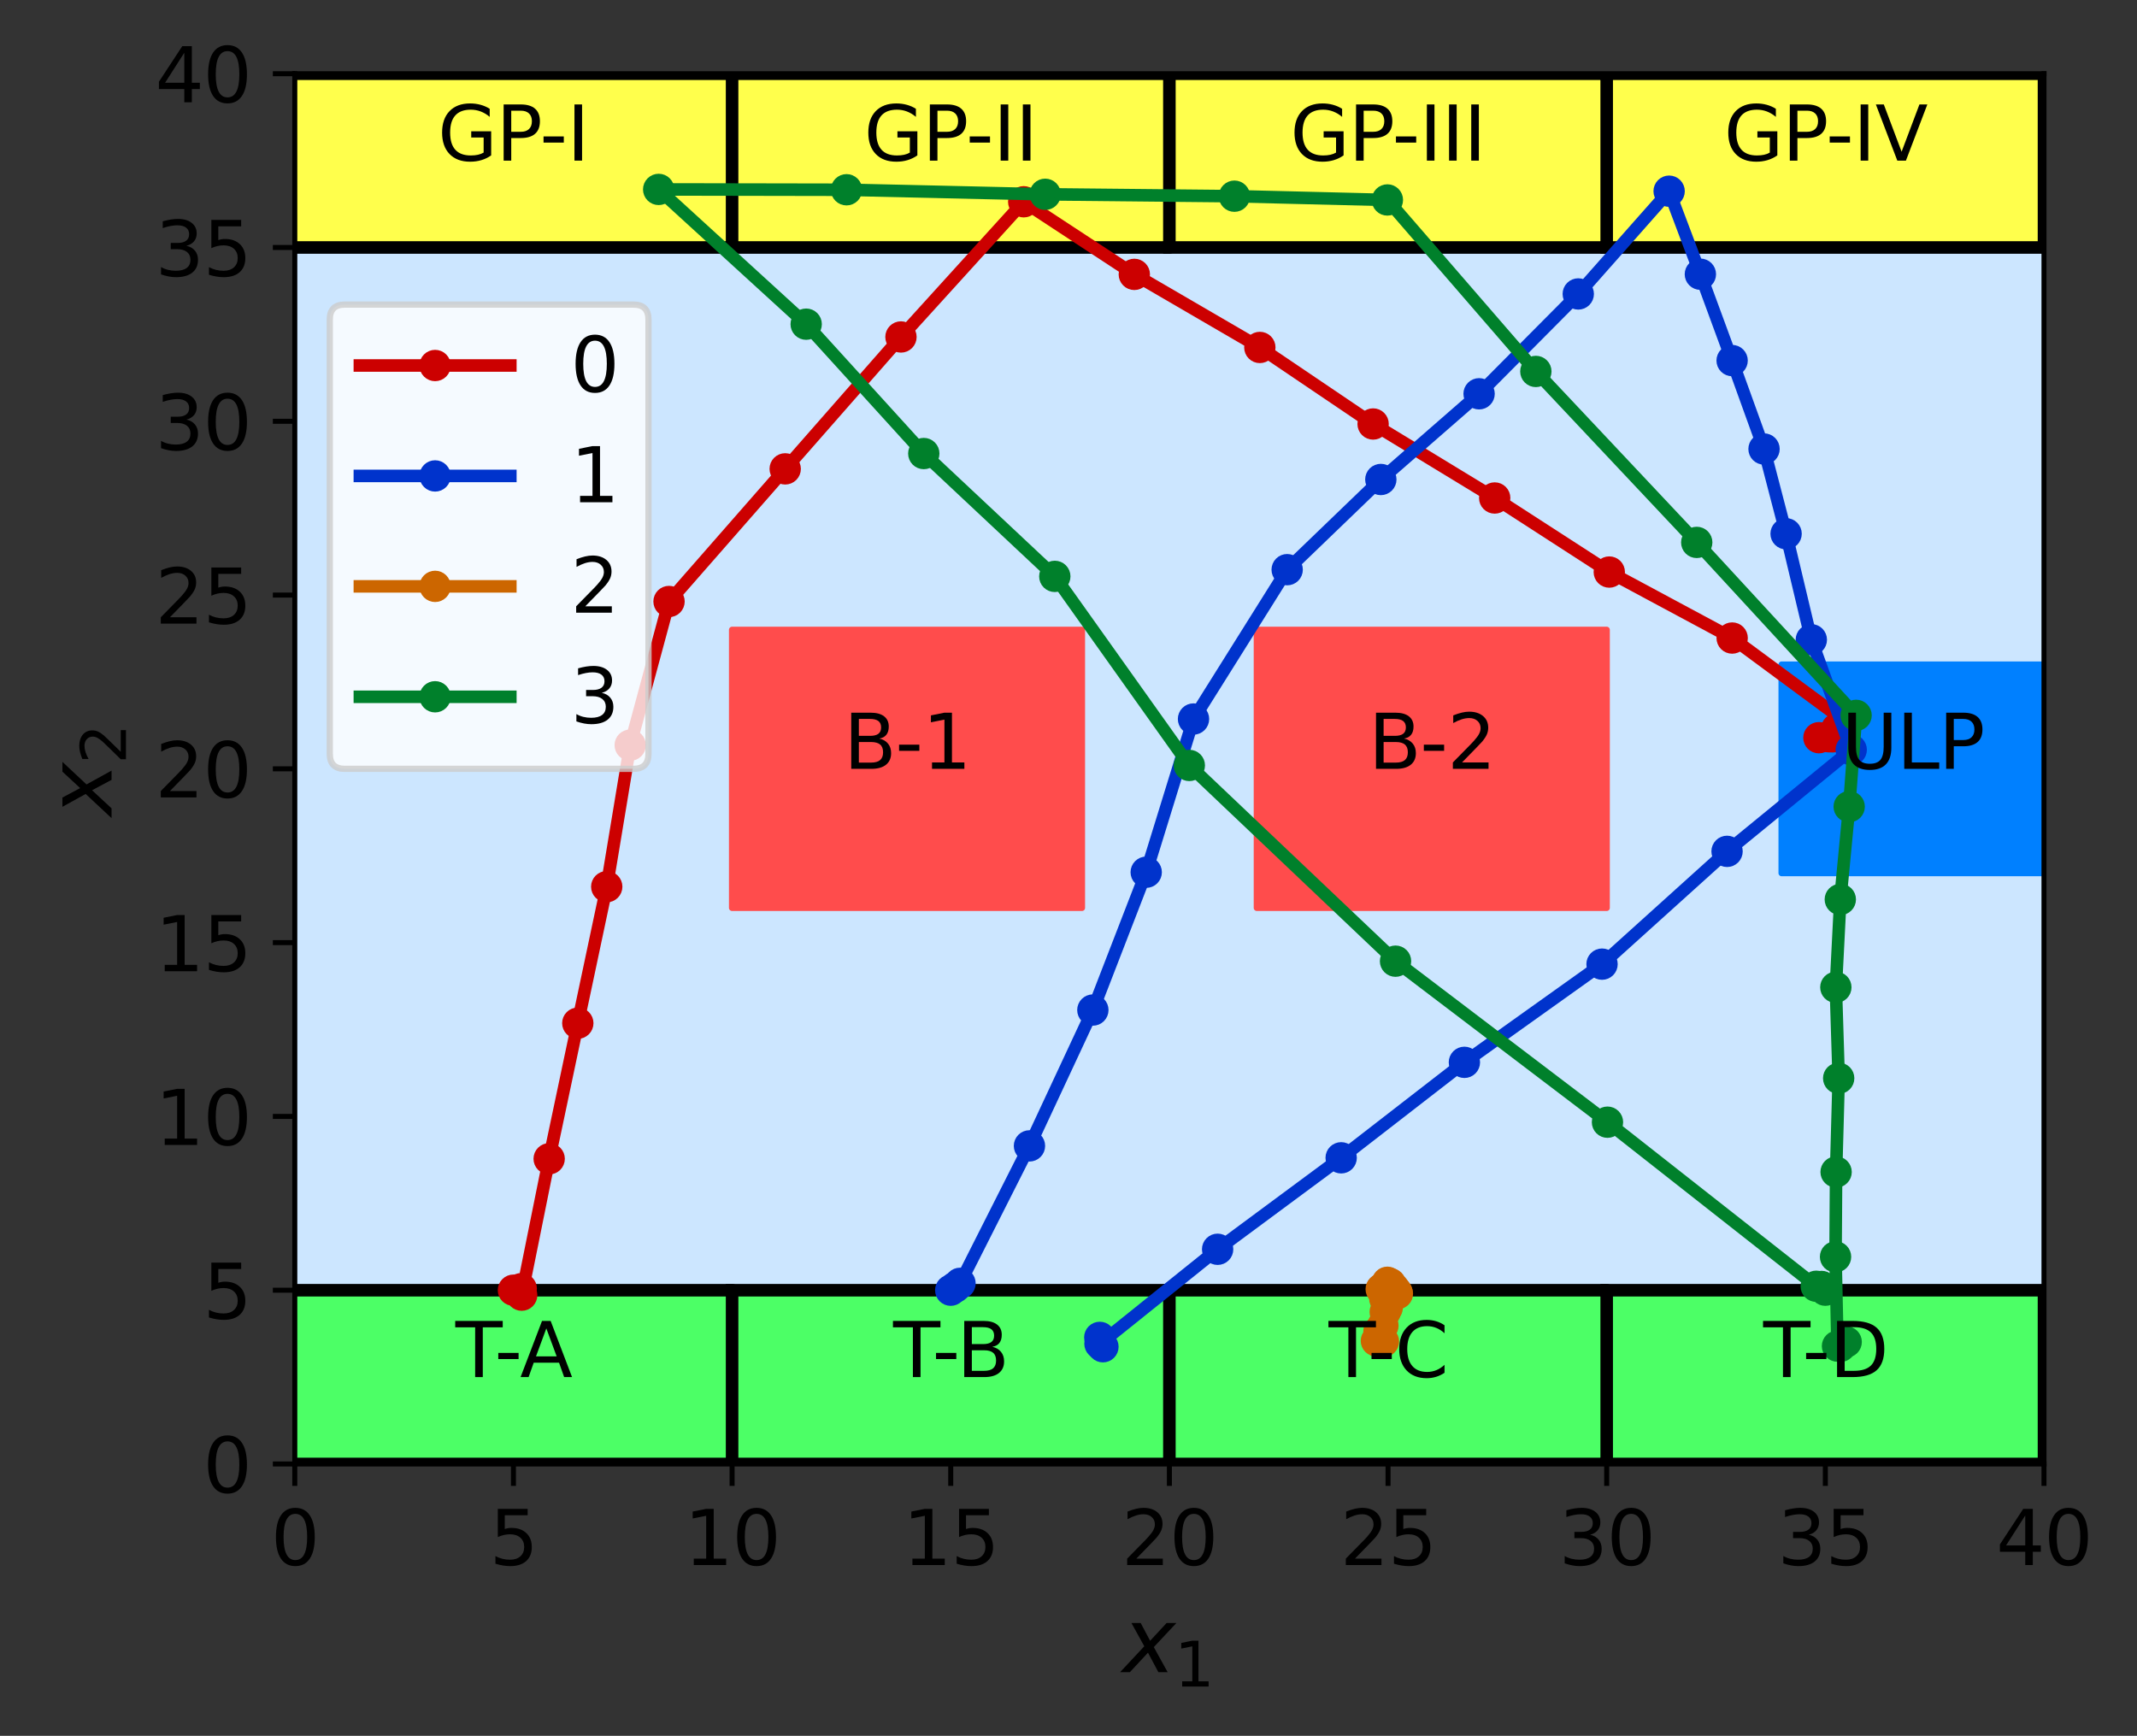 <?xml version="1.0" encoding="utf-8" standalone="no"?>
<!DOCTYPE svg PUBLIC "-//W3C//DTD SVG 1.1//EN"
  "http://www.w3.org/Graphics/SVG/1.1/DTD/svg11.dtd">
<svg xmlns:xlink="http://www.w3.org/1999/xlink" width="340.854pt" height="276.882pt" viewBox="0 0 340.854 276.882" xmlns="http://www.w3.org/2000/svg" version="1.1">
 <rect x="0" y="0" width="340.854" height="276.882" fill="#333333" stroke="none"/>
 <defs>
  <style type="text/css">*{stroke-linejoin: round; stroke-linecap: butt}</style>
 </defs>
 <g id="figure_1">
  <g id="patch_1">
   <path d="M 0 276.882 
L 340.854 276.882 
L 340.854 0 
L 0 0 
L 0 276.882 
z
" style="fill: none"/>
  </g>
  <g id="axes_1">
   <g id="patch_2">
    <path d="M 47.019 233.519 
L 326.019 233.519 
L 326.019 11.759 
L 47.019 11.759 
L 47.019 233.519 
z
" style="fill: none"/>
   </g>
   <g id="patch_3">
    <path d="M 47.019 233.519 
L 326.019 233.519 
L 326.019 11.759 
L 47.019 11.759 
z
" clip-path="url(#p64dfb8c854)" style="fill: #cce6ff; stroke: #cce6ff; stroke-linejoin: miter"/>
   </g>
   <g id="patch_4">
    <path d="M 284.169 139.271 
L 326.019 139.271 
L 326.019 106.007 
L 284.169 106.007 
z
" clip-path="url(#p64dfb8c854)" style="fill: #0080ff; stroke: #0080ff; stroke-linejoin: miter"/>
   </g>
   <g id="patch_5">
    <path d="M 47.019 39.479 
L 116.769 39.479 
L 116.769 11.759 
L 47.019 11.759 
z
" clip-path="url(#p64dfb8c854)" style="fill: #ffff4c; stroke: #ffff4c; stroke-linejoin: miter"/>
   </g>
   <g id="patch_6">
    <path d="M 116.769 39.479 
L 186.519 39.479 
L 186.519 11.759 
L 116.769 11.759 
z
" clip-path="url(#p64dfb8c854)" style="fill: #ffff4c; stroke: #ffff4c; stroke-linejoin: miter"/>
   </g>
   <g id="patch_7">
    <path d="M 186.519 39.479 
L 256.269 39.479 
L 256.269 11.759 
L 186.519 11.759 
z
" clip-path="url(#p64dfb8c854)" style="fill: #ffff4c; stroke: #ffff4c; stroke-linejoin: miter"/>
   </g>
   <g id="patch_8">
    <path d="M 256.269 39.479 
L 326.019 39.479 
L 326.019 11.759 
L 256.269 11.759 
z
" clip-path="url(#p64dfb8c854)" style="fill: #ffff4c; stroke: #ffff4c; stroke-linejoin: miter"/>
   </g>
   <g id="patch_9">
    <path d="M 47.019 233.519 
L 116.769 233.519 
L 116.769 205.799 
L 47.019 205.799 
z
" clip-path="url(#p64dfb8c854)" style="fill: #4cff66; stroke: #4cff66; stroke-linejoin: miter"/>
   </g>
   <g id="patch_10">
    <path d="M 116.769 233.519 
L 186.519 233.519 
L 186.519 205.799 
L 116.769 205.799 
z
" clip-path="url(#p64dfb8c854)" style="fill: #4cff66; stroke: #4cff66; stroke-linejoin: miter"/>
   </g>
   <g id="patch_11">
    <path d="M 186.519 233.519 
L 256.269 233.519 
L 256.269 205.799 
L 186.519 205.799 
z
" clip-path="url(#p64dfb8c854)" style="fill: #4cff66; stroke: #4cff66; stroke-linejoin: miter"/>
   </g>
   <g id="patch_12">
    <path d="M 256.269 233.519 
L 326.019 233.519 
L 326.019 205.799 
L 256.269 205.799 
z
" clip-path="url(#p64dfb8c854)" style="fill: #4cff66; stroke: #4cff66; stroke-linejoin: miter"/>
   </g>
   <g id="patch_13">
    <path d="M 116.769 144.815 
L 172.569 144.815 
L 172.569 100.463 
L 116.769 100.463 
z
" clip-path="url(#p64dfb8c854)" style="fill: #ff4c4c; stroke: #ff4c4c; stroke-linejoin: miter"/>
   </g>
   <g id="patch_14">
    <path d="M 200.469 144.815 
L 256.269 144.815 
L 256.269 100.463 
L 200.469 100.463 
z
" clip-path="url(#p64dfb8c854)" style="fill: #ff4c4c; stroke: #ff4c4c; stroke-linejoin: miter"/>
   </g>
   <g id="matplotlib.axis_1">
    <g id="xtick_1">
     <g id="line2d_1">
      <defs>
       <path id="m207753473f" d="M 0 0 
L 0 3.5 
" style="stroke: #000000; stroke-width: 0.8"/>
      </defs>
      <g>
       <use xlink:href="#m207753473f" x="47.019" y="233.519" style="stroke: #000000; stroke-width: 0.8"/>
      </g>
     </g>
     <g id="text_1">
      <!-- 0 -->
      <g transform="translate(43.202 249.637) scale(0.12 -0.12)">
       <defs>
        <path id="DejaVuSans-30" d="M 2034 4250 
Q 1547 4250 1301 3770 
Q 1056 3291 1056 2328 
Q 1056 1369 1301 889 
Q 1547 409 2034 409 
Q 2525 409 2770 889 
Q 3016 1369 3016 2328 
Q 3016 3291 2770 3770 
Q 2525 4250 2034 4250 
z
M 2034 4750 
Q 2819 4750 3233 4129 
Q 3647 3509 3647 2328 
Q 3647 1150 3233 529 
Q 2819 -91 2034 -91 
Q 1250 -91 836 529 
Q 422 1150 422 2328 
Q 422 3509 836 4129 
Q 1250 4750 2034 4750 
z
" transform="scale(0.016)"/>
       </defs>
       <use xlink:href="#DejaVuSans-30"/>
      </g>
     </g>
    </g>
    <g id="xtick_2">
     <g id="line2d_2">
      <g>
       <use xlink:href="#m207753473f" x="81.894" y="233.519" style="stroke: #000000; stroke-width: 0.8"/>
      </g>
     </g>
     <g id="text_2">
      <!-- 5 -->
      <g transform="translate(78.077 249.637) scale(0.12 -0.12)">
       <defs>
        <path id="DejaVuSans-35" d="M 691 4666 
L 3169 4666 
L 3169 4134 
L 1269 4134 
L 1269 2991 
Q 1406 3038 1543 3061 
Q 1681 3084 1819 3084 
Q 2600 3084 3056 2656 
Q 3513 2228 3513 1497 
Q 3513 744 3044 326 
Q 2575 -91 1722 -91 
Q 1428 -91 1123 -41 
Q 819 9 494 109 
L 494 744 
Q 775 591 1075 516 
Q 1375 441 1709 441 
Q 2250 441 2565 725 
Q 2881 1009 2881 1497 
Q 2881 1984 2565 2268 
Q 2250 2553 1709 2553 
Q 1456 2553 1204 2497 
Q 953 2441 691 2322 
L 691 4666 
z
" transform="scale(0.016)"/>
       </defs>
       <use xlink:href="#DejaVuSans-35"/>
      </g>
     </g>
    </g>
    <g id="xtick_3">
     <g id="line2d_3">
      <g>
       <use xlink:href="#m207753473f" x="116.769" y="233.519" style="stroke: #000000; stroke-width: 0.8"/>
      </g>
     </g>
     <g id="text_3">
      <!-- 10 -->
      <g transform="translate(109.134 249.637) scale(0.12 -0.12)">
       <defs>
        <path id="DejaVuSans-31" d="M 794 531 
L 1825 531 
L 1825 4091 
L 703 3866 
L 703 4441 
L 1819 4666 
L 2450 4666 
L 2450 531 
L 3481 531 
L 3481 0 
L 794 0 
L 794 531 
z
" transform="scale(0.016)"/>
       </defs>
       <use xlink:href="#DejaVuSans-31"/>
       <use xlink:href="#DejaVuSans-30" x="63.623"/>
      </g>
     </g>
    </g>
    <g id="xtick_4">
     <g id="line2d_4">
      <g>
       <use xlink:href="#m207753473f" x="151.644" y="233.519" style="stroke: #000000; stroke-width: 0.8"/>
      </g>
     </g>
     <g id="text_4">
      <!-- 15 -->
      <g transform="translate(144.009 249.637) scale(0.12 -0.12)">
       <use xlink:href="#DejaVuSans-31"/>
       <use xlink:href="#DejaVuSans-35" x="63.623"/>
      </g>
     </g>
    </g>
    <g id="xtick_5">
     <g id="line2d_5">
      <g>
       <use xlink:href="#m207753473f" x="186.519" y="233.519" style="stroke: #000000; stroke-width: 0.8"/>
      </g>
     </g>
     <g id="text_5">
      <!-- 20 -->
      <g transform="translate(178.884 249.637) scale(0.12 -0.12)">
       <defs>
        <path id="DejaVuSans-32" d="M 1228 531 
L 3431 531 
L 3431 0 
L 469 0 
L 469 531 
Q 828 903 1448 1529 
Q 2069 2156 2228 2338 
Q 2531 2678 2651 2914 
Q 2772 3150 2772 3378 
Q 2772 3750 2511 3984 
Q 2250 4219 1831 4219 
Q 1534 4219 1204 4116 
Q 875 4013 500 3803 
L 500 4441 
Q 881 4594 1212 4672 
Q 1544 4750 1819 4750 
Q 2544 4750 2975 4387 
Q 3406 4025 3406 3419 
Q 3406 3131 3298 2873 
Q 3191 2616 2906 2266 
Q 2828 2175 2409 1742 
Q 1991 1309 1228 531 
z
" transform="scale(0.016)"/>
       </defs>
       <use xlink:href="#DejaVuSans-32"/>
       <use xlink:href="#DejaVuSans-30" x="63.623"/>
      </g>
     </g>
    </g>
    <g id="xtick_6">
     <g id="line2d_6">
      <g>
       <use xlink:href="#m207753473f" x="221.394" y="233.519" style="stroke: #000000; stroke-width: 0.8"/>
      </g>
     </g>
     <g id="text_6">
      <!-- 25 -->
      <g transform="translate(213.759 249.637) scale(0.12 -0.12)">
       <use xlink:href="#DejaVuSans-32"/>
       <use xlink:href="#DejaVuSans-35" x="63.623"/>
      </g>
     </g>
    </g>
    <g id="xtick_7">
     <g id="line2d_7">
      <g>
       <use xlink:href="#m207753473f" x="256.269" y="233.519" style="stroke: #000000; stroke-width: 0.8"/>
      </g>
     </g>
     <g id="text_7">
      <!-- 30 -->
      <g transform="translate(248.634 249.637) scale(0.12 -0.12)">
       <defs>
        <path id="DejaVuSans-33" d="M 2597 2516 
Q 3050 2419 3304 2112 
Q 3559 1806 3559 1356 
Q 3559 666 3084 287 
Q 2609 -91 1734 -91 
Q 1441 -91 1130 -33 
Q 819 25 488 141 
L 488 750 
Q 750 597 1062 519 
Q 1375 441 1716 441 
Q 2309 441 2620 675 
Q 2931 909 2931 1356 
Q 2931 1769 2642 2001 
Q 2353 2234 1838 2234 
L 1294 2234 
L 1294 2753 
L 1863 2753 
Q 2328 2753 2575 2939 
Q 2822 3125 2822 3475 
Q 2822 3834 2567 4026 
Q 2313 4219 1838 4219 
Q 1578 4219 1281 4162 
Q 984 4106 628 3988 
L 628 4550 
Q 988 4650 1302 4700 
Q 1616 4750 1894 4750 
Q 2613 4750 3031 4423 
Q 3450 4097 3450 3541 
Q 3450 3153 3228 2886 
Q 3006 2619 2597 2516 
z
" transform="scale(0.016)"/>
       </defs>
       <use xlink:href="#DejaVuSans-33"/>
       <use xlink:href="#DejaVuSans-30" x="63.623"/>
      </g>
     </g>
    </g>
    <g id="xtick_8">
     <g id="line2d_8">
      <g>
       <use xlink:href="#m207753473f" x="291.144" y="233.519" style="stroke: #000000; stroke-width: 0.8"/>
      </g>
     </g>
     <g id="text_8">
      <!-- 35 -->
      <g transform="translate(283.509 249.637) scale(0.12 -0.12)">
       <use xlink:href="#DejaVuSans-33"/>
       <use xlink:href="#DejaVuSans-35" x="63.623"/>
      </g>
     </g>
    </g>
    <g id="xtick_9">
     <g id="line2d_9">
      <g>
       <use xlink:href="#m207753473f" x="326.019" y="233.519" style="stroke: #000000; stroke-width: 0.8"/>
      </g>
     </g>
     <g id="text_9">
      <!-- 40 -->
      <g transform="translate(318.384 249.637) scale(0.12 -0.12)">
       <defs>
        <path id="DejaVuSans-34" d="M 2419 4116 
L 825 1625 
L 2419 1625 
L 2419 4116 
z
M 2253 4666 
L 3047 4666 
L 3047 1625 
L 3713 1625 
L 3713 1100 
L 3047 1100 
L 3047 0 
L 2419 0 
L 2419 1100 
L 313 1100 
L 313 1709 
L 2253 4666 
z
" transform="scale(0.016)"/>
       </defs>
       <use xlink:href="#DejaVuSans-34"/>
       <use xlink:href="#DejaVuSans-30" x="63.623"/>
      </g>
     </g>
    </g>
    <g id="text_10">
     <!-- $x_{1}$ -->
     <g transform="translate(179.029 266.771) scale(0.14 -0.14)">
      <defs>
       <path id="DejaVuSans-Oblique-78" d="M 3841 3500 
L 2234 1784 
L 3219 0 
L 2559 0 
L 1819 1388 
L 531 0 
L -166 0 
L 1556 1844 
L 641 3500 
L 1300 3500 
L 1972 2234 
L 3144 3500 
L 3841 3500 
z
" transform="scale(0.016)"/>
      </defs>
      <use xlink:href="#DejaVuSans-Oblique-78" transform="translate(0 0.312)"/>
      <use xlink:href="#DejaVuSans-31" transform="translate(59.18 -16.094) scale(0.7)"/>
     </g>
    </g>
   </g>
   <g id="matplotlib.axis_2">
    <g id="ytick_1">
     <g id="line2d_10">
      <defs>
       <path id="mc2f87766b5" d="M 0 0 
L -3.5 0 
" style="stroke: #000000; stroke-width: 0.8"/>
      </defs>
      <g>
       <use xlink:href="#mc2f87766b5" x="47.019" y="233.519" style="stroke: #000000; stroke-width: 0.8"/>
      </g>
     </g>
     <g id="text_11">
      <!-- 0 -->
      <g transform="translate(32.384 238.078) scale(0.12 -0.12)">
       <use xlink:href="#DejaVuSans-30"/>
      </g>
     </g>
    </g>
    <g id="ytick_2">
     <g id="line2d_11">
      <g>
       <use xlink:href="#mc2f87766b5" x="47.019" y="205.799" style="stroke: #000000; stroke-width: 0.8"/>
      </g>
     </g>
     <g id="text_12">
      <!-- 5 -->
      <g transform="translate(32.384 210.358) scale(0.12 -0.12)">
       <use xlink:href="#DejaVuSans-35"/>
      </g>
     </g>
    </g>
    <g id="ytick_3">
     <g id="line2d_12">
      <g>
       <use xlink:href="#mc2f87766b5" x="47.019" y="178.079" style="stroke: #000000; stroke-width: 0.8"/>
      </g>
     </g>
     <g id="text_13">
      <!-- 10 -->
      <g transform="translate(24.749 182.638) scale(0.12 -0.12)">
       <use xlink:href="#DejaVuSans-31"/>
       <use xlink:href="#DejaVuSans-30" x="63.623"/>
      </g>
     </g>
    </g>
    <g id="ytick_4">
     <g id="line2d_13">
      <g>
       <use xlink:href="#mc2f87766b5" x="47.019" y="150.359" style="stroke: #000000; stroke-width: 0.8"/>
      </g>
     </g>
     <g id="text_14">
      <!-- 15 -->
      <g transform="translate(24.749 154.918) scale(0.12 -0.12)">
       <use xlink:href="#DejaVuSans-31"/>
       <use xlink:href="#DejaVuSans-35" x="63.623"/>
      </g>
     </g>
    </g>
    <g id="ytick_5">
     <g id="line2d_14">
      <g>
       <use xlink:href="#mc2f87766b5" x="47.019" y="122.639" style="stroke: #000000; stroke-width: 0.8"/>
      </g>
     </g>
     <g id="text_15">
      <!-- 20 -->
      <g transform="translate(24.749 127.198) scale(0.12 -0.12)">
       <use xlink:href="#DejaVuSans-32"/>
       <use xlink:href="#DejaVuSans-30" x="63.623"/>
      </g>
     </g>
    </g>
    <g id="ytick_6">
     <g id="line2d_15">
      <g>
       <use xlink:href="#mc2f87766b5" x="47.019" y="94.919" style="stroke: #000000; stroke-width: 0.8"/>
      </g>
     </g>
     <g id="text_16">
      <!-- 25 -->
      <g transform="translate(24.749 99.478) scale(0.12 -0.12)">
       <use xlink:href="#DejaVuSans-32"/>
       <use xlink:href="#DejaVuSans-35" x="63.623"/>
      </g>
     </g>
    </g>
    <g id="ytick_7">
     <g id="line2d_16">
      <g>
       <use xlink:href="#mc2f87766b5" x="47.019" y="67.199" style="stroke: #000000; stroke-width: 0.8"/>
      </g>
     </g>
     <g id="text_17">
      <!-- 30 -->
      <g transform="translate(24.749 71.758) scale(0.12 -0.12)">
       <use xlink:href="#DejaVuSans-33"/>
       <use xlink:href="#DejaVuSans-30" x="63.623"/>
      </g>
     </g>
    </g>
    <g id="ytick_8">
     <g id="line2d_17">
      <g>
       <use xlink:href="#mc2f87766b5" x="47.019" y="39.479" style="stroke: #000000; stroke-width: 0.8"/>
      </g>
     </g>
     <g id="text_18">
      <!-- 35 -->
      <g transform="translate(24.749 44.038) scale(0.12 -0.12)">
       <use xlink:href="#DejaVuSans-33"/>
       <use xlink:href="#DejaVuSans-35" x="63.623"/>
      </g>
     </g>
    </g>
    <g id="ytick_9">
     <g id="line2d_18">
      <g>
       <use xlink:href="#mc2f87766b5" x="47.019" y="11.759" style="stroke: #000000; stroke-width: 0.8"/>
      </g>
     </g>
     <g id="text_19">
      <!-- 40 -->
      <g transform="translate(24.749 16.318) scale(0.12 -0.12)">
       <use xlink:href="#DejaVuSans-34"/>
       <use xlink:href="#DejaVuSans-30" x="63.623"/>
      </g>
     </g>
    </g>
    <g id="text_20">
     <!-- $x_{2}$ -->
     <g transform="translate(17.838 130.129) rotate(-90) scale(0.14 -0.14)">
      <use xlink:href="#DejaVuSans-Oblique-78" transform="translate(0 0.312)"/>
      <use xlink:href="#DejaVuSans-32" transform="translate(59.18 -16.094) scale(0.7)"/>
     </g>
    </g>
   </g>
   <g id="line2d_19">
    <path d="M 47.019 39.479 
L 116.769 39.479 
L 116.769 11.759 
L 47.019 11.759 
" clip-path="url(#p64dfb8c854)" style="fill: none; stroke: #000000; stroke-width: 2; stroke-linecap: square"/>
   </g>
   <g id="line2d_20">
    <path d="M 116.769 39.479 
L 186.519 39.479 
L 186.519 11.759 
L 116.769 11.759 
" clip-path="url(#p64dfb8c854)" style="fill: none; stroke: #000000; stroke-width: 2; stroke-linecap: square"/>
   </g>
   <g id="line2d_21">
    <path d="M 186.519 39.479 
L 256.269 39.479 
L 256.269 11.759 
L 186.519 11.759 
" clip-path="url(#p64dfb8c854)" style="fill: none; stroke: #000000; stroke-width: 2; stroke-linecap: square"/>
   </g>
   <g id="line2d_22">
    <path d="M 256.269 39.479 
L 326.019 39.479 
L 326.019 11.759 
L 256.269 11.759 
" clip-path="url(#p64dfb8c854)" style="fill: none; stroke: #000000; stroke-width: 2; stroke-linecap: square"/>
   </g>
   <g id="line2d_23">
    <path d="M 47.019 233.519 
L 116.769 233.519 
L 116.769 205.799 
L 47.019 205.799 
" clip-path="url(#p64dfb8c854)" style="fill: none; stroke: #000000; stroke-width: 2; stroke-linecap: square"/>
   </g>
   <g id="line2d_24">
    <path d="M 116.769 233.519 
L 186.519 233.519 
L 186.519 205.799 
L 116.769 205.799 
" clip-path="url(#p64dfb8c854)" style="fill: none; stroke: #000000; stroke-width: 2; stroke-linecap: square"/>
   </g>
   <g id="line2d_25">
    <path d="M 186.519 233.519 
L 256.269 233.519 
L 256.269 205.799 
L 186.519 205.799 
" clip-path="url(#p64dfb8c854)" style="fill: none; stroke: #000000; stroke-width: 2; stroke-linecap: square"/>
   </g>
   <g id="line2d_26">
    <path d="M 256.269 233.519 
L 326.019 233.519 
L 326.019 205.799 
L 256.269 205.799 
" clip-path="url(#p64dfb8c854)" style="fill: none; stroke: #000000; stroke-width: 2; stroke-linecap: square"/>
   </g>
   <g id="line2d_27">
    <path d="M 81.894 205.799 
L 83.142 205.557 
L 83.209 206.59 
L 87.593 184.838 
L 92.161 163.208 
L 96.775 141.437 
L 100.519 118.858 
L 106.711 95.945 
L 125.24 74.789 
L 143.705 53.75 
L 163.282 32.184 
L 180.924 43.766 
L 200.947 55.422 
L 219.012 67.631 
L 238.406 79.435 
L 256.682 91.248 
L 276.282 101.774 
L 293.975 114.838 
L 293.951 115.965 
L 293.306 116.532 
L 294.09 116.605 
L 292.958 116.247 
L 292.71 117.213 
L 292.293 117.539 
L 291.684 117.523 
L 290.116 117.671 
" clip-path="url(#p64dfb8c854)" style="fill: none; stroke: #cc0000; stroke-width: 2; stroke-linecap: square"/>
    <defs>
     <path id="mb2c09a4f4b" d="M 0 2 
C 0.53 2 1.039 1.789 1.414 1.414 
C 1.789 1.039 2 0.53 2 0 
C 2 -0.53 1.789 -1.039 1.414 -1.414 
C 1.039 -1.789 0.53 -2 0 -2 
C -0.53 -2 -1.039 -1.789 -1.414 -1.414 
C -1.789 -1.039 -2 -0.53 -2 0 
C -2 0.53 -1.789 1.039 -1.414 1.414 
C -1.039 1.789 -0.53 2 0 2 
z
" style="stroke: #cc0000"/>
    </defs>
    <g clip-path="url(#p64dfb8c854)">
     <use xlink:href="#mb2c09a4f4b" x="81.894" y="205.799" style="fill: #cc0000; stroke: #cc0000"/>
     <use xlink:href="#mb2c09a4f4b" x="83.142" y="205.557" style="fill: #cc0000; stroke: #cc0000"/>
     <use xlink:href="#mb2c09a4f4b" x="83.209" y="206.59" style="fill: #cc0000; stroke: #cc0000"/>
     <use xlink:href="#mb2c09a4f4b" x="87.593" y="184.838" style="fill: #cc0000; stroke: #cc0000"/>
     <use xlink:href="#mb2c09a4f4b" x="92.161" y="163.208" style="fill: #cc0000; stroke: #cc0000"/>
     <use xlink:href="#mb2c09a4f4b" x="96.775" y="141.437" style="fill: #cc0000; stroke: #cc0000"/>
     <use xlink:href="#mb2c09a4f4b" x="100.519" y="118.858" style="fill: #cc0000; stroke: #cc0000"/>
     <use xlink:href="#mb2c09a4f4b" x="106.711" y="95.945" style="fill: #cc0000; stroke: #cc0000"/>
     <use xlink:href="#mb2c09a4f4b" x="125.24" y="74.789" style="fill: #cc0000; stroke: #cc0000"/>
     <use xlink:href="#mb2c09a4f4b" x="143.705" y="53.75" style="fill: #cc0000; stroke: #cc0000"/>
     <use xlink:href="#mb2c09a4f4b" x="163.282" y="32.184" style="fill: #cc0000; stroke: #cc0000"/>
     <use xlink:href="#mb2c09a4f4b" x="180.924" y="43.766" style="fill: #cc0000; stroke: #cc0000"/>
     <use xlink:href="#mb2c09a4f4b" x="200.947" y="55.422" style="fill: #cc0000; stroke: #cc0000"/>
     <use xlink:href="#mb2c09a4f4b" x="219.012" y="67.631" style="fill: #cc0000; stroke: #cc0000"/>
     <use xlink:href="#mb2c09a4f4b" x="238.406" y="79.435" style="fill: #cc0000; stroke: #cc0000"/>
     <use xlink:href="#mb2c09a4f4b" x="256.682" y="91.248" style="fill: #cc0000; stroke: #cc0000"/>
     <use xlink:href="#mb2c09a4f4b" x="276.282" y="101.774" style="fill: #cc0000; stroke: #cc0000"/>
     <use xlink:href="#mb2c09a4f4b" x="293.975" y="114.838" style="fill: #cc0000; stroke: #cc0000"/>
     <use xlink:href="#mb2c09a4f4b" x="293.951" y="115.965" style="fill: #cc0000; stroke: #cc0000"/>
     <use xlink:href="#mb2c09a4f4b" x="293.306" y="116.532" style="fill: #cc0000; stroke: #cc0000"/>
     <use xlink:href="#mb2c09a4f4b" x="294.09" y="116.605" style="fill: #cc0000; stroke: #cc0000"/>
     <use xlink:href="#mb2c09a4f4b" x="292.958" y="116.247" style="fill: #cc0000; stroke: #cc0000"/>
     <use xlink:href="#mb2c09a4f4b" x="292.71" y="117.213" style="fill: #cc0000; stroke: #cc0000"/>
     <use xlink:href="#mb2c09a4f4b" x="292.293" y="117.539" style="fill: #cc0000; stroke: #cc0000"/>
     <use xlink:href="#mb2c09a4f4b" x="291.684" y="117.523" style="fill: #cc0000; stroke: #cc0000"/>
     <use xlink:href="#mb2c09a4f4b" x="290.116" y="117.671" style="fill: #cc0000; stroke: #cc0000"/>
    </g>
   </g>
   <g id="line2d_28">
    <path d="M 151.644 205.799 
L 152.351 205.326 
L 153.124 204.706 
L 164.201 182.78 
L 174.312 161.112 
L 182.822 139.129 
L 190.366 114.69 
L 205.306 90.868 
L 220.244 76.483 
L 235.917 62.813 
L 251.735 46.888 
L 266.228 30.497 
L 271.212 43.74 
L 276.276 57.515 
L 281.366 71.621 
L 284.885 85.139 
L 288.908 102.047 
L 295.271 119.595 
L 275.468 135.8 
L 255.527 153.791 
L 233.573 169.453 
L 213.918 184.683 
L 194.213 199.273 
L 175.445 214.343 
L 175.919 214.818 
L 175.417 213.328 
" clip-path="url(#p64dfb8c854)" style="fill: none; stroke: #0033cc; stroke-width: 2; stroke-linecap: square"/>
    <defs>
     <path id="mbcb92ef939" d="M 0 2 
C 0.53 2 1.039 1.789 1.414 1.414 
C 1.789 1.039 2 0.53 2 0 
C 2 -0.53 1.789 -1.039 1.414 -1.414 
C 1.039 -1.789 0.53 -2 0 -2 
C -0.53 -2 -1.039 -1.789 -1.414 -1.414 
C -1.789 -1.039 -2 -0.53 -2 0 
C -2 0.53 -1.789 1.039 -1.414 1.414 
C -1.039 1.789 -0.53 2 0 2 
z
" style="stroke: #0033cc"/>
    </defs>
    <g clip-path="url(#p64dfb8c854)">
     <use xlink:href="#mbcb92ef939" x="151.644" y="205.799" style="fill: #0033cc; stroke: #0033cc"/>
     <use xlink:href="#mbcb92ef939" x="152.351" y="205.326" style="fill: #0033cc; stroke: #0033cc"/>
     <use xlink:href="#mbcb92ef939" x="153.124" y="204.706" style="fill: #0033cc; stroke: #0033cc"/>
     <use xlink:href="#mbcb92ef939" x="164.201" y="182.78" style="fill: #0033cc; stroke: #0033cc"/>
     <use xlink:href="#mbcb92ef939" x="174.312" y="161.112" style="fill: #0033cc; stroke: #0033cc"/>
     <use xlink:href="#mbcb92ef939" x="182.822" y="139.129" style="fill: #0033cc; stroke: #0033cc"/>
     <use xlink:href="#mbcb92ef939" x="190.366" y="114.69" style="fill: #0033cc; stroke: #0033cc"/>
     <use xlink:href="#mbcb92ef939" x="205.306" y="90.868" style="fill: #0033cc; stroke: #0033cc"/>
     <use xlink:href="#mbcb92ef939" x="220.244" y="76.483" style="fill: #0033cc; stroke: #0033cc"/>
     <use xlink:href="#mbcb92ef939" x="235.917" y="62.813" style="fill: #0033cc; stroke: #0033cc"/>
     <use xlink:href="#mbcb92ef939" x="251.735" y="46.888" style="fill: #0033cc; stroke: #0033cc"/>
     <use xlink:href="#mbcb92ef939" x="266.228" y="30.497" style="fill: #0033cc; stroke: #0033cc"/>
     <use xlink:href="#mbcb92ef939" x="271.212" y="43.74" style="fill: #0033cc; stroke: #0033cc"/>
     <use xlink:href="#mbcb92ef939" x="276.276" y="57.515" style="fill: #0033cc; stroke: #0033cc"/>
     <use xlink:href="#mbcb92ef939" x="281.366" y="71.621" style="fill: #0033cc; stroke: #0033cc"/>
     <use xlink:href="#mbcb92ef939" x="284.885" y="85.139" style="fill: #0033cc; stroke: #0033cc"/>
     <use xlink:href="#mbcb92ef939" x="288.908" y="102.047" style="fill: #0033cc; stroke: #0033cc"/>
     <use xlink:href="#mbcb92ef939" x="295.271" y="119.595" style="fill: #0033cc; stroke: #0033cc"/>
     <use xlink:href="#mbcb92ef939" x="275.468" y="135.8" style="fill: #0033cc; stroke: #0033cc"/>
     <use xlink:href="#mbcb92ef939" x="255.527" y="153.791" style="fill: #0033cc; stroke: #0033cc"/>
     <use xlink:href="#mbcb92ef939" x="233.573" y="169.453" style="fill: #0033cc; stroke: #0033cc"/>
     <use xlink:href="#mbcb92ef939" x="213.918" y="184.683" style="fill: #0033cc; stroke: #0033cc"/>
     <use xlink:href="#mbcb92ef939" x="194.213" y="199.273" style="fill: #0033cc; stroke: #0033cc"/>
     <use xlink:href="#mbcb92ef939" x="175.445" y="214.343" style="fill: #0033cc; stroke: #0033cc"/>
     <use xlink:href="#mbcb92ef939" x="175.919" y="214.818" style="fill: #0033cc; stroke: #0033cc"/>
     <use xlink:href="#mbcb92ef939" x="175.417" y="213.328" style="fill: #0033cc; stroke: #0033cc"/>
    </g>
   </g>
   <g id="line2d_29">
    <path d="M 221.394 205.799 
L 222.004 206.516 
L 221.949 206.203 
L 222.809 206.121 
L 222.439 206.526 
L 222.889 206.352 
L 222.528 206.457 
L 222.238 206.055 
L 221.757 205.785 
L 222.351 205.516 
L 221.769 204.77 
L 221.296 204.534 
L 220.77 205.501 
L 220.928 205.342 
L 220.874 205.189 
L 220.422 205.597 
L 220.304 205.625 
L 220.873 207.15 
L 221.262 208.604 
L 220.943 209.263 
L 220.577 211.447 
L 219.945 212.343 
L 220.034 212.625 
L 219.535 213.877 
L 220.14 214.21 
L 220.658 213.982 
" clip-path="url(#p64dfb8c854)" style="fill: none; stroke: #cc6600; stroke-width: 2; stroke-linecap: square"/>
    <defs>
     <path id="m914c3130b4" d="M 0 2 
C 0.53 2 1.039 1.789 1.414 1.414 
C 1.789 1.039 2 0.53 2 0 
C 2 -0.53 1.789 -1.039 1.414 -1.414 
C 1.039 -1.789 0.53 -2 0 -2 
C -0.53 -2 -1.039 -1.789 -1.414 -1.414 
C -1.789 -1.039 -2 -0.53 -2 0 
C -2 0.53 -1.789 1.039 -1.414 1.414 
C -1.039 1.789 -0.53 2 0 2 
z
" style="stroke: #cc6600"/>
    </defs>
    <g clip-path="url(#p64dfb8c854)">
     <use xlink:href="#m914c3130b4" x="221.394" y="205.799" style="fill: #cc6600; stroke: #cc6600"/>
     <use xlink:href="#m914c3130b4" x="222.004" y="206.516" style="fill: #cc6600; stroke: #cc6600"/>
     <use xlink:href="#m914c3130b4" x="221.949" y="206.203" style="fill: #cc6600; stroke: #cc6600"/>
     <use xlink:href="#m914c3130b4" x="222.809" y="206.121" style="fill: #cc6600; stroke: #cc6600"/>
     <use xlink:href="#m914c3130b4" x="222.439" y="206.526" style="fill: #cc6600; stroke: #cc6600"/>
     <use xlink:href="#m914c3130b4" x="222.889" y="206.352" style="fill: #cc6600; stroke: #cc6600"/>
     <use xlink:href="#m914c3130b4" x="222.528" y="206.457" style="fill: #cc6600; stroke: #cc6600"/>
     <use xlink:href="#m914c3130b4" x="222.238" y="206.055" style="fill: #cc6600; stroke: #cc6600"/>
     <use xlink:href="#m914c3130b4" x="221.757" y="205.785" style="fill: #cc6600; stroke: #cc6600"/>
     <use xlink:href="#m914c3130b4" x="222.351" y="205.516" style="fill: #cc6600; stroke: #cc6600"/>
     <use xlink:href="#m914c3130b4" x="221.769" y="204.77" style="fill: #cc6600; stroke: #cc6600"/>
     <use xlink:href="#m914c3130b4" x="221.296" y="204.534" style="fill: #cc6600; stroke: #cc6600"/>
     <use xlink:href="#m914c3130b4" x="220.77" y="205.501" style="fill: #cc6600; stroke: #cc6600"/>
     <use xlink:href="#m914c3130b4" x="220.928" y="205.342" style="fill: #cc6600; stroke: #cc6600"/>
     <use xlink:href="#m914c3130b4" x="220.874" y="205.189" style="fill: #cc6600; stroke: #cc6600"/>
     <use xlink:href="#m914c3130b4" x="220.422" y="205.597" style="fill: #cc6600; stroke: #cc6600"/>
     <use xlink:href="#m914c3130b4" x="220.304" y="205.625" style="fill: #cc6600; stroke: #cc6600"/>
     <use xlink:href="#m914c3130b4" x="220.873" y="207.15" style="fill: #cc6600; stroke: #cc6600"/>
     <use xlink:href="#m914c3130b4" x="221.262" y="208.604" style="fill: #cc6600; stroke: #cc6600"/>
     <use xlink:href="#m914c3130b4" x="220.943" y="209.263" style="fill: #cc6600; stroke: #cc6600"/>
     <use xlink:href="#m914c3130b4" x="220.577" y="211.447" style="fill: #cc6600; stroke: #cc6600"/>
     <use xlink:href="#m914c3130b4" x="219.945" y="212.343" style="fill: #cc6600; stroke: #cc6600"/>
     <use xlink:href="#m914c3130b4" x="220.034" y="212.625" style="fill: #cc6600; stroke: #cc6600"/>
     <use xlink:href="#m914c3130b4" x="219.535" y="213.877" style="fill: #cc6600; stroke: #cc6600"/>
     <use xlink:href="#m914c3130b4" x="220.14" y="214.21" style="fill: #cc6600; stroke: #cc6600"/>
     <use xlink:href="#m914c3130b4" x="220.658" y="213.982" style="fill: #cc6600; stroke: #cc6600"/>
    </g>
   </g>
   <g id="line2d_30">
    <path d="M 291.144 205.799 
L 290.543 205.205 
L 289.691 205.172 
L 256.395 179 
L 222.589 153.318 
L 189.698 122.096 
L 168.242 91.939 
L 147.345 72.344 
L 128.587 51.709 
L 105.059 30.214 
L 135.024 30.269 
L 166.71 30.992 
L 196.892 31.295 
L 221.29 31.895 
L 244.971 59.249 
L 270.632 86.52 
L 296.049 114.106 
L 294.947 128.668 
L 293.531 143.47 
L 292.819 157.482 
L 293.271 171.993 
L 292.861 186.947 
L 292.771 200.477 
L 293.082 214.717 
L 294.469 214.054 
L 293.546 214.756 
" clip-path="url(#p64dfb8c854)" style="fill: none; stroke: #00802b; stroke-width: 2; stroke-linecap: square"/>
    <defs>
     <path id="m7c2f67a3c4" d="M 0 2 
C 0.53 2 1.039 1.789 1.414 1.414 
C 1.789 1.039 2 0.53 2 0 
C 2 -0.53 1.789 -1.039 1.414 -1.414 
C 1.039 -1.789 0.53 -2 0 -2 
C -0.53 -2 -1.039 -1.789 -1.414 -1.414 
C -1.789 -1.039 -2 -0.53 -2 0 
C -2 0.53 -1.789 1.039 -1.414 1.414 
C -1.039 1.789 -0.53 2 0 2 
z
" style="stroke: #00802b"/>
    </defs>
    <g clip-path="url(#p64dfb8c854)">
     <use xlink:href="#m7c2f67a3c4" x="291.144" y="205.799" style="fill: #00802b; stroke: #00802b"/>
     <use xlink:href="#m7c2f67a3c4" x="290.543" y="205.205" style="fill: #00802b; stroke: #00802b"/>
     <use xlink:href="#m7c2f67a3c4" x="289.691" y="205.172" style="fill: #00802b; stroke: #00802b"/>
     <use xlink:href="#m7c2f67a3c4" x="256.395" y="179" style="fill: #00802b; stroke: #00802b"/>
     <use xlink:href="#m7c2f67a3c4" x="222.589" y="153.318" style="fill: #00802b; stroke: #00802b"/>
     <use xlink:href="#m7c2f67a3c4" x="189.698" y="122.096" style="fill: #00802b; stroke: #00802b"/>
     <use xlink:href="#m7c2f67a3c4" x="168.242" y="91.939" style="fill: #00802b; stroke: #00802b"/>
     <use xlink:href="#m7c2f67a3c4" x="147.345" y="72.344" style="fill: #00802b; stroke: #00802b"/>
     <use xlink:href="#m7c2f67a3c4" x="128.587" y="51.709" style="fill: #00802b; stroke: #00802b"/>
     <use xlink:href="#m7c2f67a3c4" x="105.059" y="30.214" style="fill: #00802b; stroke: #00802b"/>
     <use xlink:href="#m7c2f67a3c4" x="135.024" y="30.269" style="fill: #00802b; stroke: #00802b"/>
     <use xlink:href="#m7c2f67a3c4" x="166.71" y="30.992" style="fill: #00802b; stroke: #00802b"/>
     <use xlink:href="#m7c2f67a3c4" x="196.892" y="31.295" style="fill: #00802b; stroke: #00802b"/>
     <use xlink:href="#m7c2f67a3c4" x="221.29" y="31.895" style="fill: #00802b; stroke: #00802b"/>
     <use xlink:href="#m7c2f67a3c4" x="244.971" y="59.249" style="fill: #00802b; stroke: #00802b"/>
     <use xlink:href="#m7c2f67a3c4" x="270.632" y="86.52" style="fill: #00802b; stroke: #00802b"/>
     <use xlink:href="#m7c2f67a3c4" x="296.049" y="114.106" style="fill: #00802b; stroke: #00802b"/>
     <use xlink:href="#m7c2f67a3c4" x="294.947" y="128.668" style="fill: #00802b; stroke: #00802b"/>
     <use xlink:href="#m7c2f67a3c4" x="293.531" y="143.47" style="fill: #00802b; stroke: #00802b"/>
     <use xlink:href="#m7c2f67a3c4" x="292.819" y="157.482" style="fill: #00802b; stroke: #00802b"/>
     <use xlink:href="#m7c2f67a3c4" x="293.271" y="171.993" style="fill: #00802b; stroke: #00802b"/>
     <use xlink:href="#m7c2f67a3c4" x="292.861" y="186.947" style="fill: #00802b; stroke: #00802b"/>
     <use xlink:href="#m7c2f67a3c4" x="292.771" y="200.477" style="fill: #00802b; stroke: #00802b"/>
     <use xlink:href="#m7c2f67a3c4" x="293.082" y="214.717" style="fill: #00802b; stroke: #00802b"/>
     <use xlink:href="#m7c2f67a3c4" x="294.469" y="214.054" style="fill: #00802b; stroke: #00802b"/>
     <use xlink:href="#m7c2f67a3c4" x="293.546" y="214.756" style="fill: #00802b; stroke: #00802b"/>
    </g>
   </g>
   <g id="patch_15">
    <path d="M 47.019 233.519 
L 47.019 11.759 
" style="fill: none; stroke: #000000; stroke-width: 0.8; stroke-linejoin: miter; stroke-linecap: square"/>
   </g>
   <g id="patch_16">
    <path d="M 326.019 233.519 
L 326.019 11.759 
" style="fill: none; stroke: #000000; stroke-width: 0.8; stroke-linejoin: miter; stroke-linecap: square"/>
   </g>
   <g id="patch_17">
    <path d="M 47.019 233.519 
L 326.019 233.519 
" style="fill: none; stroke: #000000; stroke-width: 0.8; stroke-linejoin: miter; stroke-linecap: square"/>
   </g>
   <g id="patch_18">
    <path d="M 47.019 11.759 
L 326.019 11.759 
" style="fill: none; stroke: #000000; stroke-width: 0.8; stroke-linejoin: miter; stroke-linecap: square"/>
   </g>
   <g id="text_21">
    <!-- ULP -->
    <g transform="translate(293.742 122.639) scale(0.12 -0.12)">
     <defs>
      <path id="DejaVuSans-55" d="M 556 4666 
L 1191 4666 
L 1191 1831 
Q 1191 1081 1462 751 
Q 1734 422 2344 422 
Q 2950 422 3222 751 
Q 3494 1081 3494 1831 
L 3494 4666 
L 4128 4666 
L 4128 1753 
Q 4128 841 3676 375 
Q 3225 -91 2344 -91 
Q 1459 -91 1007 375 
Q 556 841 556 1753 
L 556 4666 
z
" transform="scale(0.016)"/>
      <path id="DejaVuSans-4c" d="M 628 4666 
L 1259 4666 
L 1259 531 
L 3531 531 
L 3531 0 
L 628 0 
L 628 4666 
z
" transform="scale(0.016)"/>
      <path id="DejaVuSans-50" d="M 1259 4147 
L 1259 2394 
L 2053 2394 
Q 2494 2394 2734 2622 
Q 2975 2850 2975 3272 
Q 2975 3691 2734 3919 
Q 2494 4147 2053 4147 
L 1259 4147 
z
M 628 4666 
L 2053 4666 
Q 2838 4666 3239 4311 
Q 3641 3956 3641 3272 
Q 3641 2581 3239 2228 
Q 2838 1875 2053 1875 
L 1259 1875 
L 1259 0 
L 628 0 
L 628 4666 
z
" transform="scale(0.016)"/>
     </defs>
     <use xlink:href="#DejaVuSans-55"/>
     <use xlink:href="#DejaVuSans-4c" x="73.193"/>
     <use xlink:href="#DejaVuSans-50" x="128.906"/>
    </g>
   </g>
   <g id="text_22">
    <!-- GP-I -->
    <g transform="translate(69.828 25.619) scale(0.12 -0.12)">
     <defs>
      <path id="DejaVuSans-47" d="M 3809 666 
L 3809 1919 
L 2778 1919 
L 2778 2438 
L 4434 2438 
L 4434 434 
Q 4069 175 3628 42 
Q 3188 -91 2688 -91 
Q 1594 -91 976 548 
Q 359 1188 359 2328 
Q 359 3472 976 4111 
Q 1594 4750 2688 4750 
Q 3144 4750 3555 4637 
Q 3966 4525 4313 4306 
L 4313 3634 
Q 3963 3931 3569 4081 
Q 3175 4231 2741 4231 
Q 1884 4231 1454 3753 
Q 1025 3275 1025 2328 
Q 1025 1384 1454 906 
Q 1884 428 2741 428 
Q 3075 428 3337 486 
Q 3600 544 3809 666 
z
" transform="scale(0.016)"/>
      <path id="DejaVuSans-2d" d="M 313 2009 
L 1997 2009 
L 1997 1497 
L 313 1497 
L 313 2009 
z
" transform="scale(0.016)"/>
      <path id="DejaVuSans-49" d="M 628 4666 
L 1259 4666 
L 1259 0 
L 628 0 
L 628 4666 
z
" transform="scale(0.016)"/>
     </defs>
     <use xlink:href="#DejaVuSans-47"/>
     <use xlink:href="#DejaVuSans-50" x="77.49"/>
     <use xlink:href="#DejaVuSans-2d" x="135.543"/>
     <use xlink:href="#DejaVuSans-49" x="171.627"/>
    </g>
   </g>
   <g id="text_23">
    <!-- GP-II -->
    <g transform="translate(137.808 25.619) scale(0.12 -0.12)">
     <use xlink:href="#DejaVuSans-47"/>
     <use xlink:href="#DejaVuSans-50" x="77.49"/>
     <use xlink:href="#DejaVuSans-2d" x="135.543"/>
     <use xlink:href="#DejaVuSans-49" x="171.627"/>
     <use xlink:href="#DejaVuSans-49" x="201.119"/>
    </g>
   </g>
   <g id="text_24">
    <!-- GP-III -->
    <g transform="translate(205.788 25.619) scale(0.12 -0.12)">
     <use xlink:href="#DejaVuSans-47"/>
     <use xlink:href="#DejaVuSans-50" x="77.49"/>
     <use xlink:href="#DejaVuSans-2d" x="135.543"/>
     <use xlink:href="#DejaVuSans-49" x="171.627"/>
     <use xlink:href="#DejaVuSans-49" x="201.119"/>
     <use xlink:href="#DejaVuSans-49" x="230.611"/>
    </g>
   </g>
   <g id="text_25">
    <!-- GP-IV -->
    <g transform="translate(274.973 25.619) scale(0.12 -0.12)">
     <defs>
      <path id="DejaVuSans-56" d="M 1831 0 
L 50 4666 
L 709 4666 
L 2188 738 
L 3669 4666 
L 4325 4666 
L 2547 0 
L 1831 0 
z
" transform="scale(0.016)"/>
     </defs>
     <use xlink:href="#DejaVuSans-47"/>
     <use xlink:href="#DejaVuSans-50" x="77.49"/>
     <use xlink:href="#DejaVuSans-2d" x="135.543"/>
     <use xlink:href="#DejaVuSans-49" x="171.627"/>
     <use xlink:href="#DejaVuSans-56" x="201.119"/>
    </g>
   </g>
   <g id="text_26">
    <!-- T-A -->
    <g transform="translate(72.643 219.659) scale(0.12 -0.12)">
     <defs>
      <path id="DejaVuSans-54" d="M -19 4666 
L 3928 4666 
L 3928 4134 
L 2272 4134 
L 2272 0 
L 1638 0 
L 1638 4134 
L -19 4134 
L -19 4666 
z
" transform="scale(0.016)"/>
      <path id="DejaVuSans-41" d="M 2188 4044 
L 1331 1722 
L 3047 1722 
L 2188 4044 
z
M 1831 4666 
L 2547 4666 
L 4325 0 
L 3669 0 
L 3244 1197 
L 1141 1197 
L 716 0 
L 50 0 
L 1831 4666 
z
" transform="scale(0.016)"/>
     </defs>
     <use xlink:href="#DejaVuSans-54"/>
     <use xlink:href="#DejaVuSans-2d" x="51.959"/>
     <use xlink:href="#DejaVuSans-41" x="85.793"/>
    </g>
   </g>
   <g id="text_27">
    <!-- T-B -->
    <g transform="translate(142.463 219.659) scale(0.12 -0.12)">
     <defs>
      <path id="DejaVuSans-42" d="M 1259 2228 
L 1259 519 
L 2272 519 
Q 2781 519 3026 730 
Q 3272 941 3272 1375 
Q 3272 1813 3026 2020 
Q 2781 2228 2272 2228 
L 1259 2228 
z
M 1259 4147 
L 1259 2741 
L 2194 2741 
Q 2656 2741 2882 2914 
Q 3109 3088 3109 3444 
Q 3109 3797 2882 3972 
Q 2656 4147 2194 4147 
L 1259 4147 
z
M 628 4666 
L 2241 4666 
Q 2963 4666 3353 4366 
Q 3744 4066 3744 3513 
Q 3744 3084 3544 2831 
Q 3344 2578 2956 2516 
Q 3422 2416 3680 2098 
Q 3938 1781 3938 1306 
Q 3938 681 3513 340 
Q 3088 0 2303 0 
L 628 0 
L 628 4666 
z
" transform="scale(0.016)"/>
     </defs>
     <use xlink:href="#DejaVuSans-54"/>
     <use xlink:href="#DejaVuSans-2d" x="51.959"/>
     <use xlink:href="#DejaVuSans-42" x="84.418"/>
    </g>
   </g>
   <g id="text_28">
    <!-- T-C -->
    <g transform="translate(211.923 219.659) scale(0.12 -0.12)">
     <defs>
      <path id="DejaVuSans-43" d="M 4122 4306 
L 4122 3641 
Q 3803 3938 3442 4084 
Q 3081 4231 2675 4231 
Q 1875 4231 1450 3742 
Q 1025 3253 1025 2328 
Q 1025 1406 1450 917 
Q 1875 428 2675 428 
Q 3081 428 3442 575 
Q 3803 722 4122 1019 
L 4122 359 
Q 3791 134 3420 21 
Q 3050 -91 2638 -91 
Q 1578 -91 968 557 
Q 359 1206 359 2328 
Q 359 3453 968 4101 
Q 1578 4750 2638 4750 
Q 3056 4750 3426 4639 
Q 3797 4528 4122 4306 
z
" transform="scale(0.016)"/>
     </defs>
     <use xlink:href="#DejaVuSans-54"/>
     <use xlink:href="#DejaVuSans-2d" x="51.959"/>
     <use xlink:href="#DejaVuSans-43" x="88.043"/>
    </g>
   </g>
   <g id="text_29">
    <!-- T-D -->
    <g transform="translate(281.243 219.659) scale(0.12 -0.12)">
     <defs>
      <path id="DejaVuSans-44" d="M 1259 4147 
L 1259 519 
L 2022 519 
Q 2988 519 3436 956 
Q 3884 1394 3884 2338 
Q 3884 3275 3436 3711 
Q 2988 4147 2022 4147 
L 1259 4147 
z
M 628 4666 
L 1925 4666 
Q 3281 4666 3915 4102 
Q 4550 3538 4550 2338 
Q 4550 1131 3912 565 
Q 3275 0 1925 0 
L 628 0 
L 628 4666 
z
" transform="scale(0.016)"/>
     </defs>
     <use xlink:href="#DejaVuSans-54"/>
     <use xlink:href="#DejaVuSans-2d" x="51.959"/>
     <use xlink:href="#DejaVuSans-44" x="88.043"/>
    </g>
   </g>
   <g id="text_30">
    <!-- B-1 -->
    <g transform="translate(134.571 122.639) scale(0.12 -0.12)">
     <use xlink:href="#DejaVuSans-42"/>
     <use xlink:href="#DejaVuSans-2d" x="68.604"/>
     <use xlink:href="#DejaVuSans-31" x="104.688"/>
    </g>
   </g>
   <g id="text_31">
    <!-- B-2 -->
    <g transform="translate(218.271 122.639) scale(0.12 -0.12)">
     <use xlink:href="#DejaVuSans-42"/>
     <use xlink:href="#DejaVuSans-2d" x="68.604"/>
     <use xlink:href="#DejaVuSans-32" x="104.688"/>
    </g>
   </g>
   <g id="legend_1">
    <g id="patch_19">
     <path d="M 54.999 122.639 
L 101.034 122.639 
Q 103.434 122.639 103.434 120.239 
L 103.434 50.984 
Q 103.434 48.584 101.034 48.584 
L 54.999 48.584 
Q 52.599 48.584 52.599 50.984 
L 52.599 120.239 
Q 52.599 122.639 54.999 122.639 
z
" style="fill: #ffffff; opacity: 0.8; stroke: #cccccc; stroke-linejoin: miter"/>
    </g>
    <g id="line2d_31">
     <path d="M 57.399 58.302 
L 69.399 58.302 
L 81.399 58.302 
" style="fill: none; stroke: #cc0000; stroke-width: 2; stroke-linecap: square"/>
     <g>
      <use xlink:href="#mb2c09a4f4b" x="69.399" y="58.302" style="fill: #cc0000; stroke: #cc0000"/>
     </g>
    </g>
    <g id="text_32">
     <!-- 0 -->
     <g transform="translate(90.999 62.502) scale(0.12 -0.12)">
      <use xlink:href="#DejaVuSans-30"/>
     </g>
    </g>
    <g id="line2d_32">
     <path d="M 57.399 75.916 
L 69.399 75.916 
L 81.399 75.916 
" style="fill: none; stroke: #0033cc; stroke-width: 2; stroke-linecap: square"/>
     <g>
      <use xlink:href="#mbcb92ef939" x="69.399" y="75.916" style="fill: #0033cc; stroke: #0033cc"/>
     </g>
    </g>
    <g id="text_33">
     <!-- 1 -->
     <g transform="translate(90.999 80.116) scale(0.12 -0.12)">
      <use xlink:href="#DejaVuSans-31"/>
     </g>
    </g>
    <g id="line2d_33">
     <path d="M 57.399 93.53 
L 69.399 93.53 
L 81.399 93.53 
" style="fill: none; stroke: #cc6600; stroke-width: 2; stroke-linecap: square"/>
     <g>
      <use xlink:href="#m914c3130b4" x="69.399" y="93.53" style="fill: #cc6600; stroke: #cc6600"/>
     </g>
    </g>
    <g id="text_34">
     <!-- 2 -->
     <g transform="translate(90.999 97.73) scale(0.12 -0.12)">
      <use xlink:href="#DejaVuSans-32"/>
     </g>
    </g>
    <g id="line2d_34">
     <path d="M 57.399 111.143 
L 69.399 111.143 
L 81.399 111.143 
" style="fill: none; stroke: #00802b; stroke-width: 2; stroke-linecap: square"/>
     <g>
      <use xlink:href="#m7c2f67a3c4" x="69.399" y="111.143" style="fill: #00802b; stroke: #00802b"/>
     </g>
    </g>
    <g id="text_35">
     <!-- 3 -->
     <g transform="translate(90.999 115.343) scale(0.12 -0.12)">
      <use xlink:href="#DejaVuSans-33"/>
     </g>
    </g>
   </g>
  </g>
 </g>
 <defs>
  <clipPath id="p64dfb8c854">
   <rect x="47.019" y="11.759" width="279" height="221.76"/>
  </clipPath>
 </defs>
</svg>
